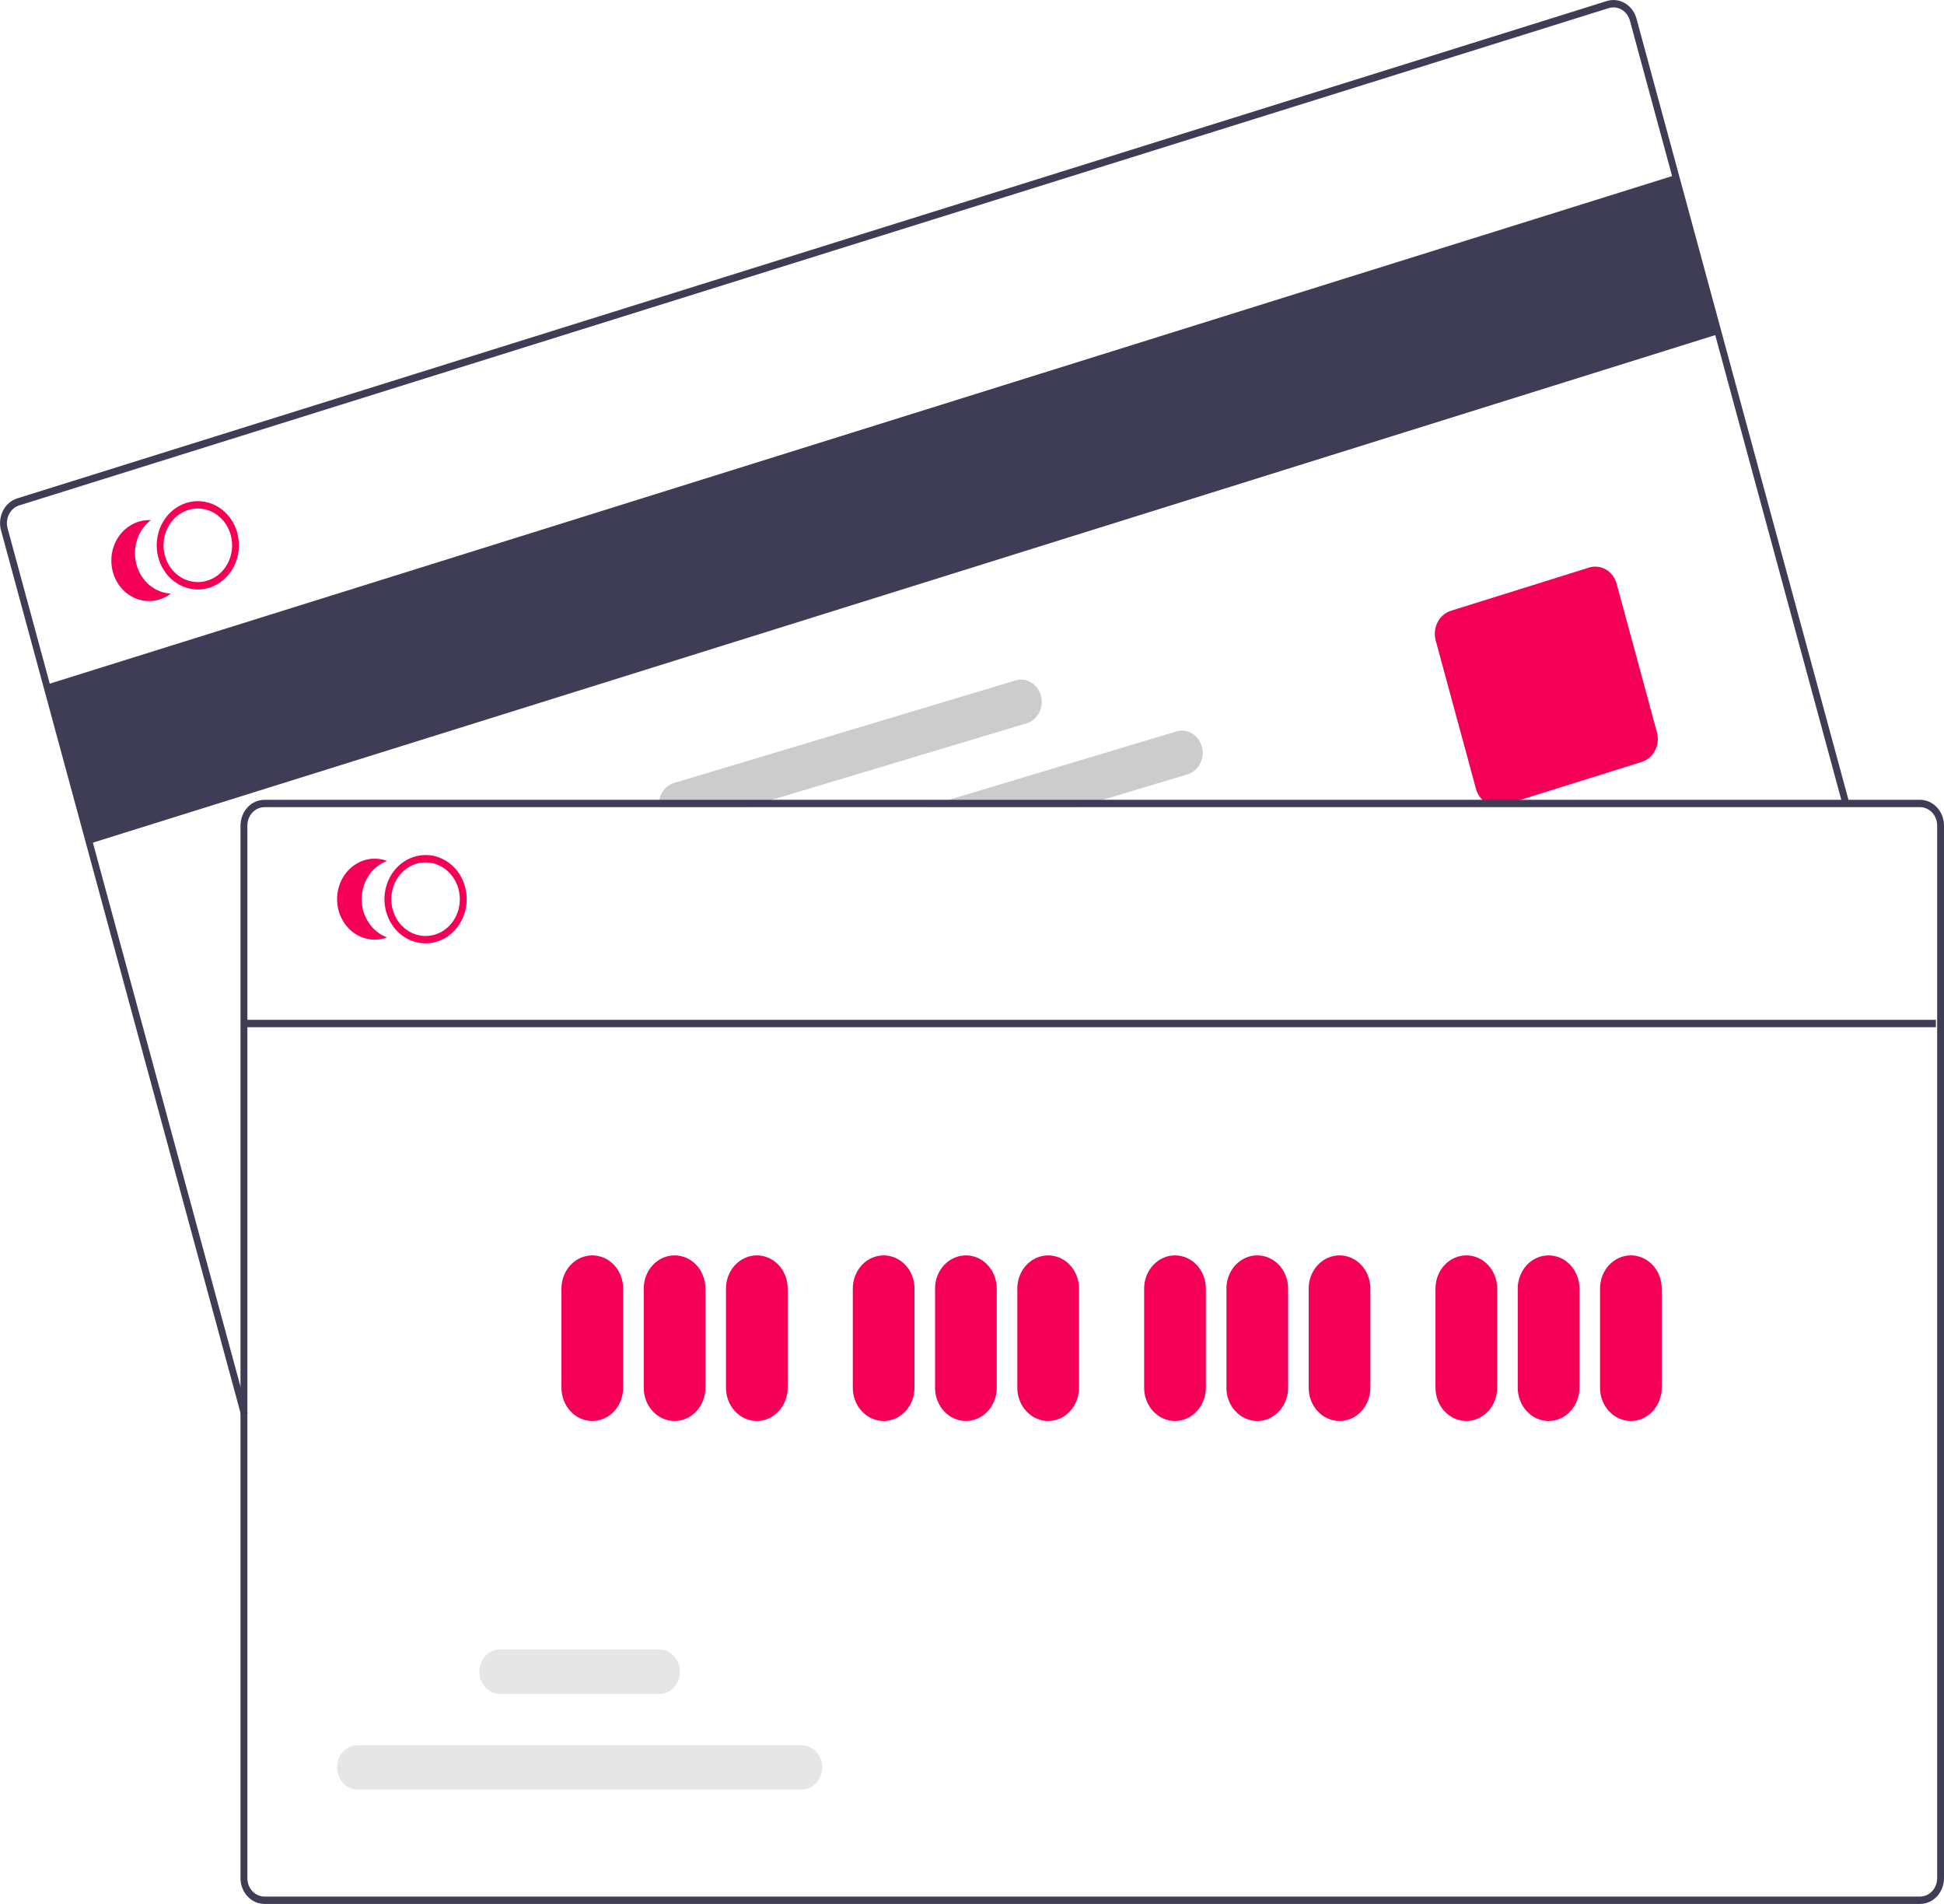 <svg width="48" height="47" viewBox="0 0 48 47" fill="none" xmlns="http://www.w3.org/2000/svg">
<g clip-path="url(#clip0_446_501)">
<path d="M41.367 4.322L1.147 16.902L2.212 20.827L42.432 8.247L41.367 4.322Z" fill="#3F3D56"/>
<path d="M5.953 34.933L0.025 13.09C-0.019 12.928 -0.001 12.754 0.074 12.606C0.15 12.458 0.277 12.349 0.428 12.302L39.673 0.026C39.824 -0.021 39.986 -0.002 40.123 0.079C40.261 0.161 40.363 0.297 40.407 0.459L45.659 19.81L45.496 19.861L40.245 0.51C40.213 0.394 40.14 0.297 40.042 0.239C39.944 0.181 39.828 0.167 39.72 0.201L0.475 12.476C0.368 12.51 0.277 12.588 0.223 12.694C0.169 12.799 0.156 12.923 0.187 13.039L6.115 34.882L5.953 34.933Z" fill="#3F3D56"/>
<path d="M36.972 19.899C36.853 19.899 36.737 19.858 36.642 19.781C36.547 19.704 36.477 19.596 36.444 19.474L35.449 15.81C35.409 15.66 35.425 15.498 35.495 15.361C35.566 15.224 35.684 15.122 35.824 15.078L39.236 14.011C39.376 13.967 39.527 13.985 39.655 14.06C39.782 14.136 39.877 14.262 39.918 14.413L40.912 18.076C40.953 18.227 40.937 18.388 40.866 18.525C40.796 18.663 40.678 18.764 40.538 18.808L37.126 19.876C37.076 19.891 37.024 19.899 36.972 19.899Z" fill="#F50057"/>
<path d="M5.86 13.157C5.85 13.119 5.838 13.082 5.824 13.046C5.728 12.797 5.551 12.595 5.325 12.479C5.099 12.362 4.842 12.339 4.601 12.415C4.361 12.49 4.154 12.658 4.022 12.886C3.89 13.114 3.841 13.387 3.885 13.652C3.891 13.691 3.899 13.729 3.91 13.767C3.971 13.993 4.1 14.192 4.276 14.333C4.452 14.475 4.666 14.551 4.885 14.552C4.981 14.552 5.077 14.537 5.169 14.508C5.427 14.427 5.645 14.239 5.775 13.986C5.904 13.732 5.935 13.434 5.86 13.157ZM5.121 14.333C4.906 14.401 4.675 14.373 4.478 14.257C4.281 14.142 4.135 13.947 4.072 13.716C4.062 13.678 4.054 13.64 4.048 13.601C4.017 13.383 4.06 13.16 4.17 12.974C4.281 12.787 4.45 12.65 4.648 12.589C4.845 12.527 5.057 12.545 5.243 12.639C5.429 12.732 5.577 12.895 5.66 13.098C5.675 13.133 5.688 13.17 5.698 13.208C5.76 13.439 5.735 13.688 5.627 13.899C5.519 14.11 5.337 14.266 5.121 14.333V14.333Z" fill="#F50057"/>
<path d="M3.369 13.935C3.315 13.736 3.32 13.523 3.384 13.327C3.448 13.13 3.567 12.96 3.726 12.84C3.577 12.832 3.43 12.863 3.295 12.929C3.16 12.995 3.041 13.094 2.949 13.219C2.857 13.344 2.795 13.491 2.766 13.647C2.738 13.804 2.745 13.965 2.786 14.118C2.828 14.271 2.903 14.411 3.005 14.526C3.107 14.642 3.233 14.729 3.373 14.782C3.514 14.834 3.663 14.85 3.81 14.828C3.957 14.806 4.097 14.746 4.218 14.654C4.024 14.644 3.839 14.569 3.687 14.441C3.534 14.312 3.424 14.135 3.369 13.935Z" fill="#F50057"/>
<path d="M29.678 18.438C29.66 18.369 29.629 18.303 29.588 18.247C29.546 18.19 29.495 18.142 29.436 18.107C29.378 18.072 29.313 18.049 29.247 18.04C29.18 18.031 29.112 18.037 29.047 18.056L23.429 19.744L22.824 19.925H26.624L27.229 19.744L29.323 19.115C29.454 19.076 29.565 18.982 29.631 18.855C29.698 18.728 29.714 18.578 29.678 18.438Z" fill="#CCCCCC"/>
<path d="M25.703 17.178C25.666 17.038 25.579 16.919 25.461 16.848C25.343 16.776 25.203 16.758 25.072 16.798L16.641 19.329C16.524 19.365 16.422 19.445 16.354 19.554C16.286 19.663 16.257 19.795 16.272 19.926H18.454L19.06 19.744L25.348 17.856C25.479 17.817 25.59 17.723 25.656 17.596C25.723 17.469 25.739 17.319 25.703 17.178Z" fill="#CCCCCC"/>
<path d="M47.407 19.744H6.531C6.374 19.744 6.223 19.811 6.112 19.93C6.001 20.049 5.939 20.211 5.938 20.38V46.364C5.939 46.533 6.001 46.694 6.112 46.814C6.223 46.933 6.374 47 6.531 47H47.407C47.565 47 47.715 46.933 47.826 46.814C47.937 46.694 48 46.533 48 46.364V20.38C48 20.211 47.937 20.049 47.826 19.93C47.715 19.811 47.565 19.744 47.407 19.744ZM47.831 46.364C47.831 46.484 47.786 46.6 47.707 46.685C47.627 46.77 47.52 46.818 47.407 46.818H6.531C6.419 46.818 6.311 46.77 6.232 46.685C6.152 46.6 6.108 46.484 6.108 46.364V20.38C6.108 20.259 6.152 20.144 6.232 20.058C6.311 19.973 6.419 19.925 6.531 19.925H47.407C47.52 19.925 47.627 19.973 47.707 20.058C47.786 20.144 47.831 20.259 47.831 20.38V46.364Z" fill="#3F3D56"/>
<path d="M10.508 23.287C10.307 23.287 10.111 23.224 9.944 23.104C9.777 22.984 9.647 22.814 9.57 22.614C9.493 22.415 9.473 22.196 9.512 21.985C9.551 21.773 9.648 21.579 9.79 21.426C9.932 21.274 10.113 21.17 10.31 21.128C10.507 21.086 10.711 21.107 10.897 21.19C11.082 21.272 11.241 21.412 11.353 21.591C11.464 21.771 11.524 21.982 11.524 22.197C11.524 22.486 11.416 22.763 11.226 22.968C11.036 23.172 10.777 23.287 10.508 23.287ZM10.508 21.289C10.341 21.289 10.177 21.342 10.038 21.442C9.899 21.542 9.79 21.683 9.726 21.849C9.662 22.015 9.646 22.198 9.678 22.374C9.711 22.551 9.791 22.713 9.91 22.84C10.028 22.967 10.179 23.053 10.343 23.088C10.507 23.123 10.678 23.105 10.832 23.037C10.987 22.968 11.119 22.851 11.212 22.702C11.305 22.552 11.354 22.377 11.354 22.197C11.354 21.956 11.265 21.725 11.106 21.555C10.948 21.385 10.733 21.289 10.508 21.289Z" fill="#F50057"/>
<path d="M8.93 22.197C8.93 21.989 8.99 21.786 9.103 21.617C9.215 21.447 9.374 21.32 9.557 21.252C9.417 21.2 9.267 21.185 9.12 21.207C8.973 21.23 8.834 21.29 8.713 21.383C8.592 21.475 8.494 21.597 8.426 21.739C8.358 21.881 8.323 22.037 8.323 22.197C8.323 22.356 8.358 22.513 8.426 22.654C8.494 22.796 8.592 22.918 8.713 23.011C8.834 23.103 8.973 23.163 9.12 23.186C9.267 23.209 9.417 23.193 9.557 23.141C9.374 23.074 9.215 22.946 9.103 22.777C8.99 22.607 8.93 22.405 8.93 22.197Z" fill="#F50057"/>
<path d="M14.625 35.078C14.423 35.078 14.229 34.992 14.087 34.838C13.944 34.685 13.864 34.477 13.863 34.261V31.807C13.863 31.591 13.944 31.383 14.086 31.229C14.229 31.076 14.423 30.99 14.625 30.99C14.827 30.99 15.021 31.076 15.164 31.229C15.306 31.383 15.387 31.591 15.387 31.807V34.261C15.386 34.477 15.306 34.685 15.163 34.838C15.021 34.992 14.827 35.078 14.625 35.078Z" fill="#F50057"/>
<path d="M16.656 35.078C16.454 35.078 16.261 34.992 16.118 34.838C15.975 34.685 15.895 34.477 15.895 34.261V31.807C15.895 31.591 15.975 31.383 16.118 31.229C16.261 31.076 16.454 30.99 16.656 30.99C16.858 30.99 17.052 31.076 17.195 31.229C17.338 31.383 17.418 31.591 17.418 31.807V34.261C17.418 34.477 17.337 34.685 17.195 34.838C17.052 34.992 16.858 35.078 16.656 35.078Z" fill="#F50057"/>
<path d="M18.687 35.078C18.485 35.078 18.292 34.992 18.149 34.838C18.006 34.685 17.926 34.477 17.925 34.261V31.807C17.925 31.591 18.006 31.383 18.149 31.229C18.291 31.076 18.485 30.99 18.687 30.99C18.889 30.99 19.083 31.076 19.226 31.229C19.369 31.383 19.449 31.591 19.449 31.807V34.261C19.449 34.477 19.368 34.685 19.226 34.838C19.083 34.992 18.889 35.078 18.687 35.078Z" fill="#F50057"/>
<path d="M21.819 35.078C21.617 35.078 21.423 34.992 21.28 34.838C21.137 34.685 21.057 34.477 21.057 34.261V31.807C21.057 31.591 21.137 31.383 21.28 31.229C21.423 31.076 21.617 30.99 21.819 30.99C22.021 30.99 22.214 31.076 22.357 31.229C22.5 31.383 22.58 31.591 22.58 31.807V34.261C22.58 34.477 22.5 34.685 22.357 34.838C22.214 34.992 22.02 35.078 21.819 35.078Z" fill="#F50057"/>
<path d="M23.85 35.078C23.648 35.078 23.454 34.992 23.311 34.838C23.169 34.685 23.088 34.477 23.088 34.261V31.807C23.088 31.591 23.168 31.383 23.311 31.229C23.454 31.076 23.648 30.99 23.85 30.99C24.052 30.99 24.246 31.076 24.388 31.229C24.531 31.383 24.611 31.591 24.611 31.807V34.261C24.611 34.477 24.531 34.685 24.388 34.838C24.245 34.992 24.052 35.078 23.85 35.078Z" fill="#F50057"/>
<path d="M25.881 35.078C25.679 35.078 25.485 34.992 25.343 34.838C25.2 34.685 25.119 34.477 25.119 34.261V31.807C25.119 31.591 25.199 31.383 25.342 31.229C25.485 31.076 25.679 30.99 25.881 30.99C26.083 30.99 26.277 31.076 26.419 31.229C26.562 31.383 26.642 31.591 26.642 31.807V34.261C26.642 34.477 26.562 34.685 26.419 34.838C26.276 34.992 26.083 35.078 25.881 35.078Z" fill="#F50057"/>
<path d="M29.012 35.078C28.81 35.078 28.617 34.992 28.474 34.838C28.331 34.685 28.251 34.477 28.25 34.261V31.807C28.25 31.591 28.331 31.383 28.474 31.229C28.616 31.076 28.81 30.99 29.012 30.99C29.214 30.99 29.408 31.076 29.551 31.229C29.694 31.383 29.774 31.591 29.774 31.807V34.261C29.774 34.477 29.693 34.685 29.55 34.838C29.408 34.992 29.214 35.078 29.012 35.078Z" fill="#F50057"/>
<path d="M31.043 35.078C30.841 35.078 30.648 34.992 30.505 34.838C30.362 34.685 30.282 34.477 30.282 34.261V31.807C30.282 31.591 30.362 31.383 30.505 31.229C30.648 31.076 30.841 30.99 31.043 30.99C31.245 30.99 31.439 31.076 31.582 31.229C31.725 31.383 31.805 31.591 31.805 31.807V34.261C31.805 34.477 31.724 34.685 31.582 34.838C31.439 34.992 31.245 35.078 31.043 35.078Z" fill="#F50057"/>
<path d="M33.075 35.078C32.873 35.078 32.679 34.992 32.536 34.838C32.394 34.685 32.313 34.477 32.313 34.261V31.807C32.313 31.591 32.393 31.383 32.536 31.229C32.679 31.076 32.873 30.99 33.075 30.99C33.277 30.99 33.47 31.076 33.613 31.229C33.756 31.383 33.836 31.591 33.836 31.807V34.261C33.836 34.477 33.756 34.685 33.613 34.838C33.47 34.992 33.277 35.078 33.075 35.078Z" fill="#F50057"/>
<path d="M36.206 35.078C36.004 35.078 35.81 34.992 35.667 34.838C35.525 34.685 35.444 34.477 35.444 34.261V31.807C35.444 31.591 35.524 31.383 35.667 31.229C35.81 31.076 36.004 30.99 36.206 30.99C36.408 30.99 36.602 31.076 36.744 31.229C36.887 31.383 36.967 31.591 36.967 31.807V34.261C36.967 34.477 36.887 34.685 36.744 34.838C36.601 34.992 36.408 35.078 36.206 35.078Z" fill="#F50057"/>
<path d="M38.237 35.078C38.035 35.078 37.842 34.992 37.699 34.838C37.556 34.685 37.476 34.477 37.475 34.261V31.807C37.475 31.591 37.556 31.383 37.698 31.229C37.841 31.076 38.035 30.99 38.237 30.99C38.439 30.99 38.633 31.076 38.776 31.229C38.918 31.383 38.999 31.591 38.999 31.807V34.261C38.998 34.477 38.918 34.685 38.775 34.838C38.633 34.992 38.439 35.078 38.237 35.078Z" fill="#F50057"/>
<path d="M40.268 35.078C40.066 35.078 39.873 34.992 39.73 34.838C39.587 34.685 39.507 34.477 39.507 34.261V31.807C39.507 31.591 39.587 31.383 39.73 31.229C39.873 31.076 40.066 30.99 40.268 30.99C40.47 30.99 40.664 31.076 40.807 31.229C40.95 31.383 41.03 31.591 41.03 31.807V34.261C41.03 34.477 40.949 34.685 40.807 34.838C40.664 34.992 40.47 35.078 40.268 35.078Z" fill="#F50057"/>
<path d="M19.789 44.178H8.834C8.699 44.178 8.568 44.121 8.472 44.017C8.376 43.914 8.323 43.775 8.323 43.629C8.323 43.483 8.376 43.344 8.472 43.24C8.568 43.138 8.699 43.08 8.834 43.08H19.789C19.925 43.08 20.055 43.138 20.151 43.24C20.247 43.344 20.301 43.483 20.301 43.629C20.301 43.775 20.247 43.914 20.151 44.017C20.055 44.121 19.925 44.178 19.789 44.178Z" fill="#E6E6E6"/>
<path d="M16.277 41.816H12.347C12.211 41.816 12.081 41.758 11.985 41.655C11.889 41.552 11.835 41.412 11.835 41.267C11.835 41.121 11.889 40.981 11.985 40.878C12.081 40.775 12.211 40.717 12.347 40.717H16.277C16.413 40.717 16.543 40.775 16.639 40.878C16.735 40.981 16.789 41.121 16.789 41.267C16.789 41.412 16.735 41.552 16.639 41.655C16.543 41.758 16.413 41.816 16.277 41.816Z" fill="#E6E6E6"/>
<path d="M47.8 25.175H6.077V25.357H47.8V25.175Z" fill="#3F3D56"/>
</g>
<defs>
<clipPath id="clip0_446_501">
<rect width="48" height="47" fill="white"/>
</clipPath>
</defs>
</svg>
